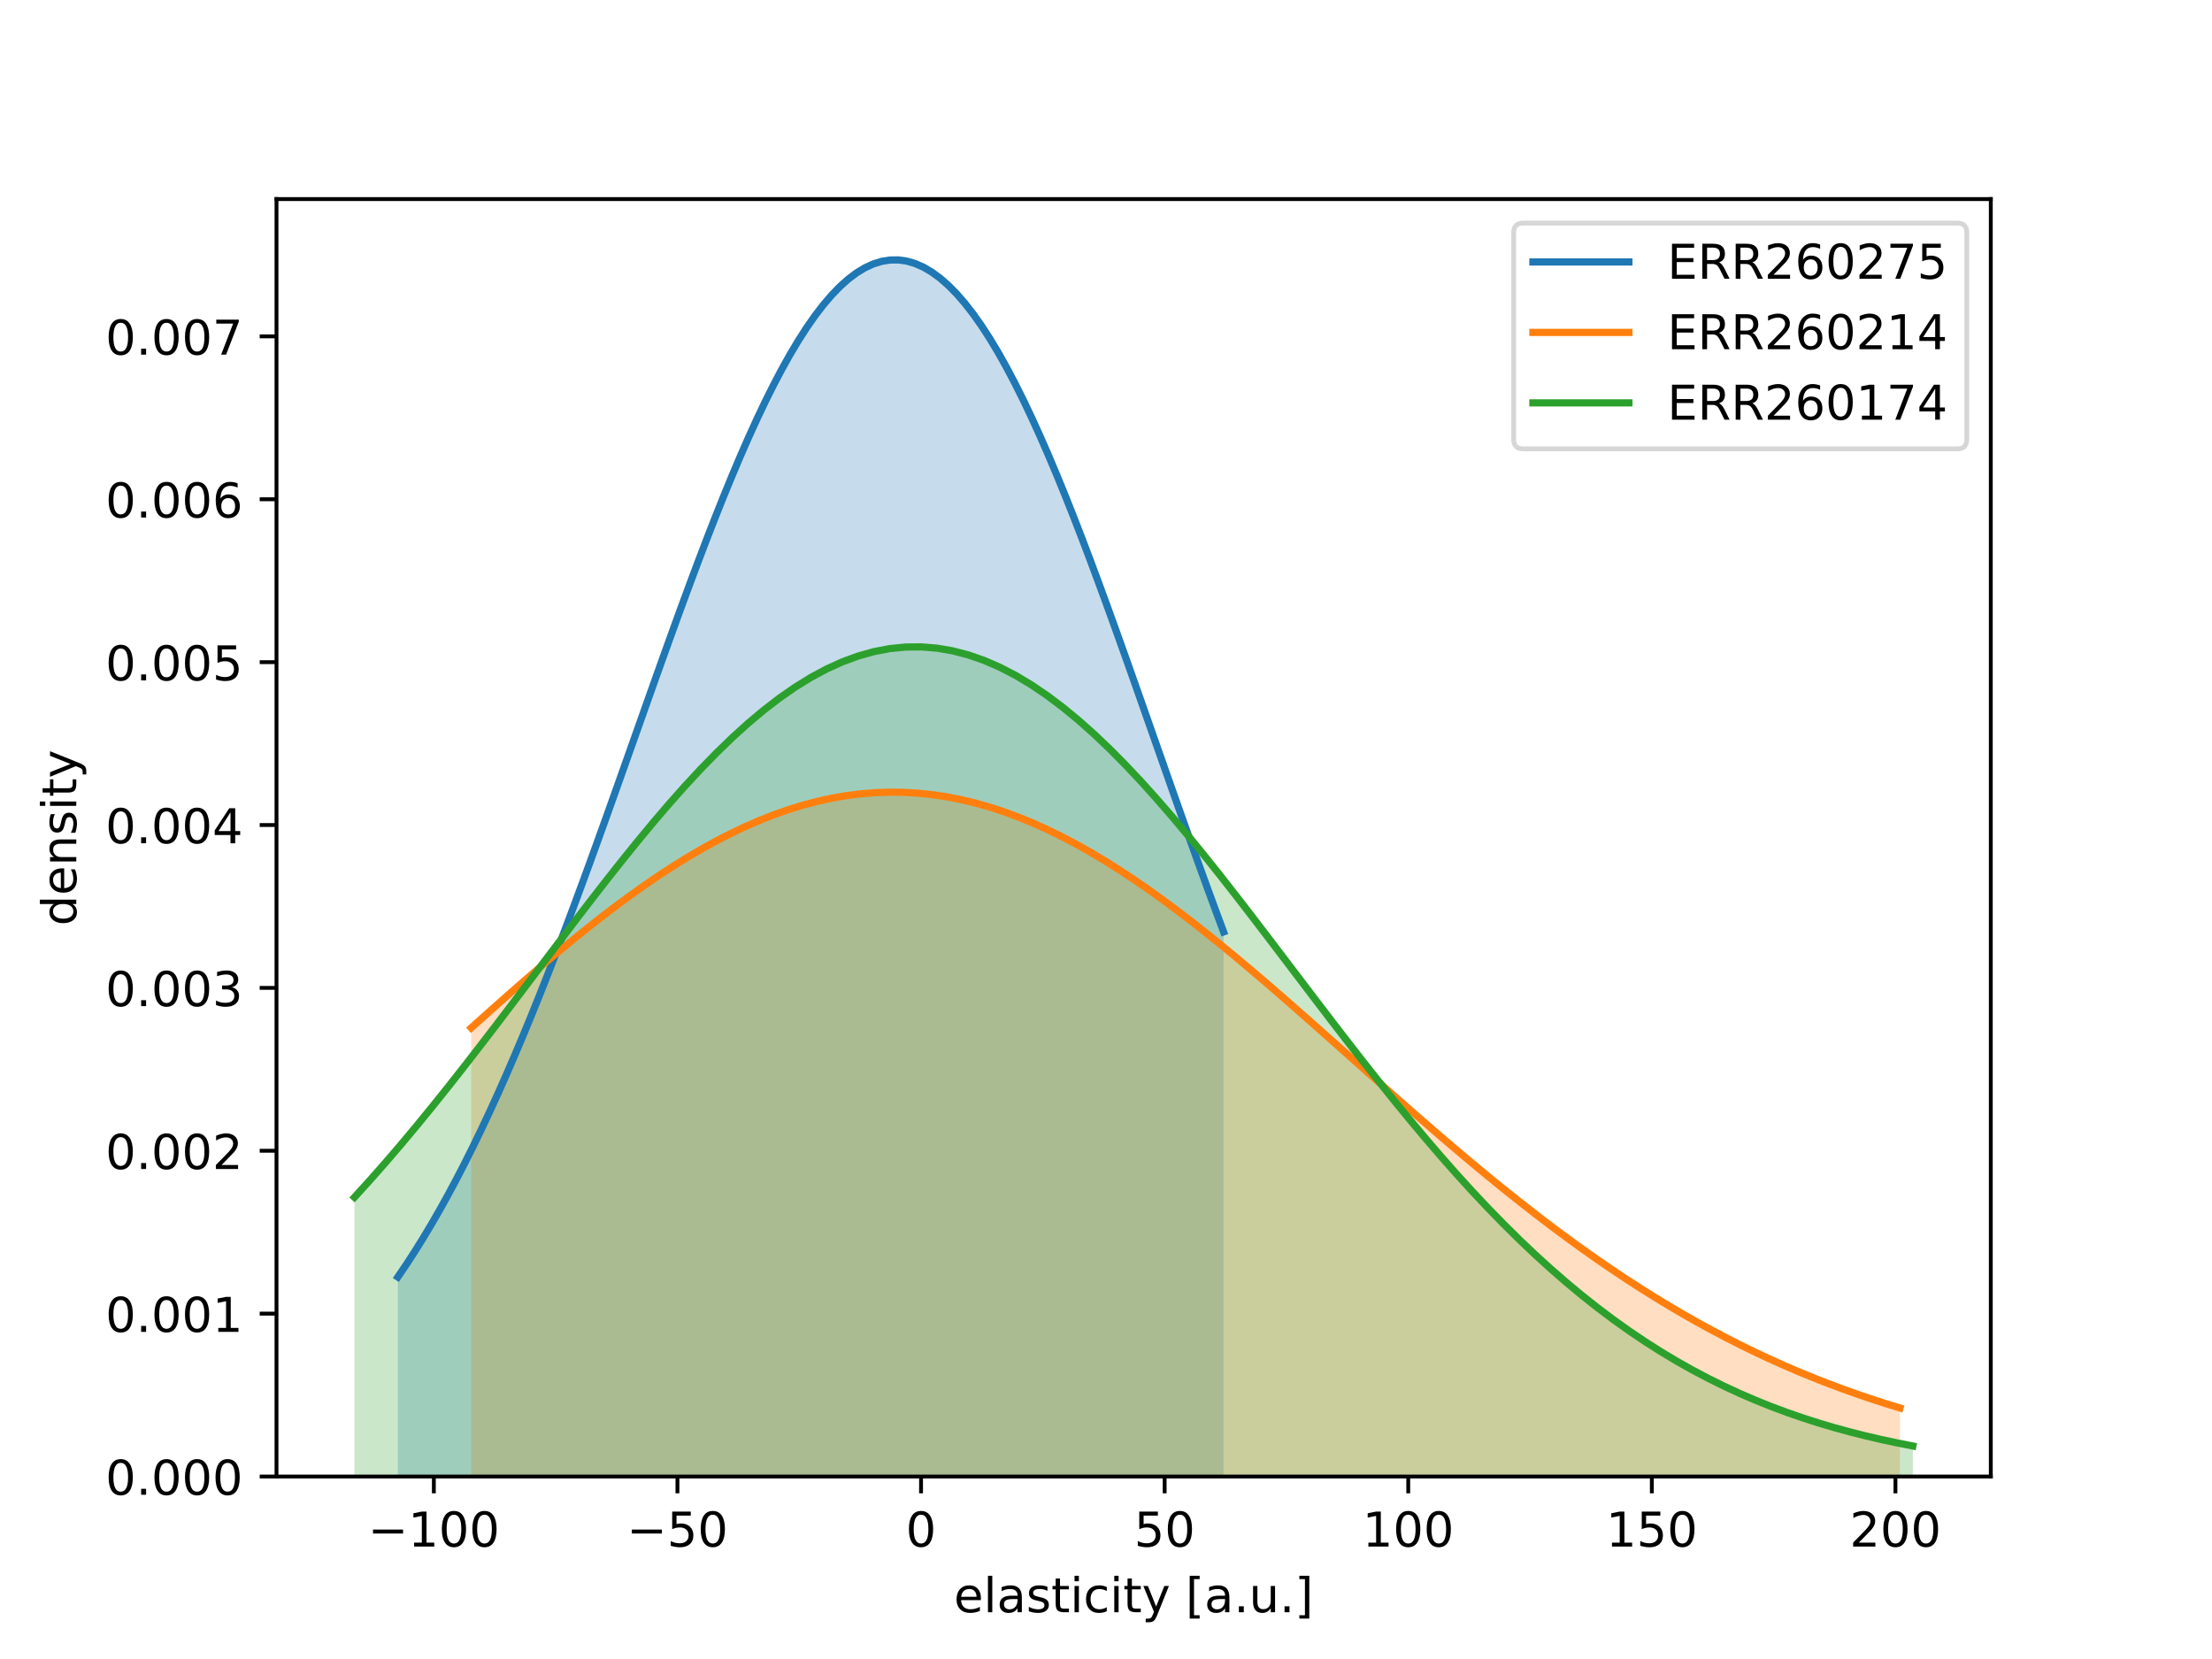 <?xml version="1.0" encoding="utf-8" standalone="no"?>
<!DOCTYPE svg PUBLIC "-//W3C//DTD SVG 1.1//EN"
  "http://www.w3.org/Graphics/SVG/1.1/DTD/svg11.dtd">
<!-- Created with matplotlib (http://matplotlib.org/) -->
<svg height="345.6pt" version="1.1" viewBox="0 0 460.8 345.6" width="460.8pt" xmlns="http://www.w3.org/2000/svg" xmlns:xlink="http://www.w3.org/1999/xlink">
 <defs>
  <style type="text/css">
*{stroke-linecap:butt;stroke-linejoin:round;}
  </style>
 </defs>
 <g id="figure_1">
  <g id="patch_1">
   <path d="M 0 345.6 
L 460.8 345.6 
L 460.8 0 
L 0 0 
z
" style="fill:#ffffff;"/>
  </g>
  <g id="axes_1">
   <g id="patch_2">
    <path d="M 57.6 307.584 
L 414.72 307.584 
L 414.72 41.472 
L 57.6 41.472 
z
" style="fill:#ffffff;"/>
   </g>
   <g id="PolyCollection_1">
    <path clip-path="url(#pffcaeb682b)" d="M 82.875 266.025 
L 82.875 307.584 
L 84.613 307.584 
L 86.351 307.584 
L 88.088 307.584 
L 89.826 307.584 
L 91.563 307.584 
L 93.301 307.584 
L 95.039 307.584 
L 96.776 307.584 
L 98.514 307.584 
L 100.251 307.584 
L 101.989 307.584 
L 103.727 307.584 
L 105.464 307.584 
L 107.202 307.584 
L 108.94 307.584 
L 110.677 307.584 
L 112.415 307.584 
L 114.152 307.584 
L 115.89 307.584 
L 117.628 307.584 
L 119.365 307.584 
L 121.103 307.584 
L 122.841 307.584 
L 124.578 307.584 
L 126.316 307.584 
L 128.053 307.584 
L 129.791 307.584 
L 131.529 307.584 
L 133.266 307.584 
L 135.004 307.584 
L 136.741 307.584 
L 138.479 307.584 
L 140.217 307.584 
L 141.954 307.584 
L 143.692 307.584 
L 145.43 307.584 
L 147.167 307.584 
L 148.905 307.584 
L 150.642 307.584 
L 152.38 307.584 
L 154.118 307.584 
L 155.855 307.584 
L 157.593 307.584 
L 159.33 307.584 
L 161.068 307.584 
L 162.806 307.584 
L 164.543 307.584 
L 166.281 307.584 
L 168.019 307.584 
L 169.756 307.584 
L 171.494 307.584 
L 173.231 307.584 
L 174.969 307.584 
L 176.707 307.584 
L 178.444 307.584 
L 180.182 307.584 
L 181.919 307.584 
L 183.657 307.584 
L 185.395 307.584 
L 187.132 307.584 
L 188.87 307.584 
L 190.608 307.584 
L 192.345 307.584 
L 194.083 307.584 
L 195.82 307.584 
L 197.558 307.584 
L 199.296 307.584 
L 201.033 307.584 
L 202.771 307.584 
L 204.509 307.584 
L 206.246 307.584 
L 207.984 307.584 
L 209.721 307.584 
L 211.459 307.584 
L 213.197 307.584 
L 214.934 307.584 
L 216.672 307.584 
L 218.409 307.584 
L 220.147 307.584 
L 221.885 307.584 
L 223.622 307.584 
L 225.36 307.584 
L 227.098 307.584 
L 228.835 307.584 
L 230.573 307.584 
L 232.31 307.584 
L 234.048 307.584 
L 235.786 307.584 
L 237.523 307.584 
L 239.261 307.584 
L 240.998 307.584 
L 242.736 307.584 
L 244.474 307.584 
L 246.211 307.584 
L 247.949 307.584 
L 249.687 307.584 
L 251.424 307.584 
L 253.162 307.584 
L 254.899 307.584 
L 254.899 194.126 
L 254.899 194.126 
L 253.162 189.457 
L 251.424 184.723 
L 249.687 179.933 
L 247.949 175.094 
L 246.211 170.214 
L 244.474 165.303 
L 242.736 160.369 
L 240.998 155.422 
L 239.261 150.473 
L 237.523 145.531 
L 235.786 140.608 
L 234.048 135.713 
L 232.31 130.858 
L 230.573 126.055 
L 228.835 121.315 
L 227.098 116.65 
L 225.36 112.07 
L 223.622 107.589 
L 221.885 103.216 
L 220.147 98.965 
L 218.409 94.845 
L 216.672 90.869 
L 214.934 87.048 
L 213.197 83.391 
L 211.459 79.909 
L 209.721 76.613 
L 207.984 73.511 
L 206.246 70.613 
L 204.509 67.927 
L 202.771 65.46 
L 201.033 63.221 
L 199.296 61.217 
L 197.558 59.452 
L 195.82 57.932 
L 194.083 56.662 
L 192.345 55.645 
L 190.608 54.886 
L 188.87 54.385 
L 187.132 54.144 
L 185.395 54.164 
L 183.657 54.445 
L 181.919 54.986 
L 180.182 55.785 
L 178.444 56.84 
L 176.707 58.146 
L 174.969 59.7 
L 173.231 61.498 
L 171.494 63.533 
L 169.756 65.8 
L 168.019 68.291 
L 166.281 70.999 
L 164.543 73.916 
L 162.806 77.033 
L 161.068 80.342 
L 159.33 83.831 
L 157.593 87.493 
L 155.855 91.315 
L 154.118 95.288 
L 152.38 99.401 
L 150.642 103.642 
L 148.905 108 
L 147.167 112.464 
L 145.43 117.023 
L 143.692 121.664 
L 141.954 126.376 
L 140.217 131.149 
L 138.479 135.97 
L 136.741 140.829 
L 135.004 145.714 
L 133.266 150.616 
L 131.529 155.523 
L 129.791 160.426 
L 128.053 165.314 
L 126.316 170.179 
L 124.578 175.012 
L 122.841 179.804 
L 121.103 184.547 
L 119.365 189.232 
L 117.628 193.854 
L 115.89 198.406 
L 114.152 202.88 
L 112.415 207.272 
L 110.677 211.576 
L 108.94 215.788 
L 107.202 219.902 
L 105.464 223.916 
L 103.727 227.826 
L 101.989 231.629 
L 100.251 235.323 
L 98.514 238.905 
L 96.776 242.375 
L 95.039 245.731 
L 93.301 248.973 
L 91.563 252.1 
L 89.826 255.112 
L 88.088 258.01 
L 86.351 260.794 
L 84.613 263.465 
L 82.875 266.025 
z
" style="fill:#1f77b4;fill-opacity:0.25;"/>
   </g>
   <g id="PolyCollection_2">
    <path clip-path="url(#pffcaeb682b)" d="M 98.159 214.125 
L 98.159 307.584 
L 101.165 307.584 
L 104.172 307.584 
L 107.178 307.584 
L 110.184 307.584 
L 113.191 307.584 
L 116.197 307.584 
L 119.204 307.584 
L 122.21 307.584 
L 125.216 307.584 
L 128.223 307.584 
L 131.229 307.584 
L 134.236 307.584 
L 137.242 307.584 
L 140.249 307.584 
L 143.255 307.584 
L 146.261 307.584 
L 149.268 307.584 
L 152.274 307.584 
L 155.281 307.584 
L 158.287 307.584 
L 161.294 307.584 
L 164.3 307.584 
L 167.306 307.584 
L 170.313 307.584 
L 173.319 307.584 
L 176.326 307.584 
L 179.332 307.584 
L 182.338 307.584 
L 185.345 307.584 
L 188.351 307.584 
L 191.358 307.584 
L 194.364 307.584 
L 197.371 307.584 
L 200.377 307.584 
L 203.383 307.584 
L 206.39 307.584 
L 209.396 307.584 
L 212.403 307.584 
L 215.409 307.584 
L 218.416 307.584 
L 221.422 307.584 
L 224.428 307.584 
L 227.435 307.584 
L 230.441 307.584 
L 233.448 307.584 
L 236.454 307.584 
L 239.46 307.584 
L 242.467 307.584 
L 245.473 307.584 
L 248.48 307.584 
L 251.486 307.584 
L 254.493 307.584 
L 257.499 307.584 
L 260.505 307.584 
L 263.512 307.584 
L 266.518 307.584 
L 269.525 307.584 
L 272.531 307.584 
L 275.537 307.584 
L 278.544 307.584 
L 281.55 307.584 
L 284.557 307.584 
L 287.563 307.584 
L 290.57 307.584 
L 293.576 307.584 
L 296.582 307.584 
L 299.589 307.584 
L 302.595 307.584 
L 305.602 307.584 
L 308.608 307.584 
L 311.615 307.584 
L 314.621 307.584 
L 317.627 307.584 
L 320.634 307.584 
L 323.64 307.584 
L 326.647 307.584 
L 329.653 307.584 
L 332.659 307.584 
L 335.666 307.584 
L 338.672 307.584 
L 341.679 307.584 
L 344.685 307.584 
L 347.692 307.584 
L 350.698 307.584 
L 353.704 307.584 
L 356.711 307.584 
L 359.717 307.584 
L 362.724 307.584 
L 365.73 307.584 
L 368.737 307.584 
L 371.743 307.584 
L 374.749 307.584 
L 377.756 307.584 
L 380.762 307.584 
L 383.769 307.584 
L 386.775 307.584 
L 389.781 307.584 
L 392.788 307.584 
L 395.794 307.584 
L 395.794 293.309 
L 395.794 293.309 
L 392.788 292.384 
L 389.781 291.41 
L 386.775 290.387 
L 383.769 289.314 
L 380.762 288.187 
L 377.756 287.007 
L 374.749 285.773 
L 371.743 284.482 
L 368.737 283.135 
L 365.73 281.729 
L 362.724 280.265 
L 359.717 278.741 
L 356.711 277.158 
L 353.704 275.514 
L 350.698 273.809 
L 347.692 272.044 
L 344.685 270.218 
L 341.679 268.332 
L 338.672 266.387 
L 335.666 264.382 
L 332.659 262.319 
L 329.653 260.199 
L 326.647 258.024 
L 323.64 255.794 
L 320.634 253.512 
L 317.627 251.181 
L 314.621 248.801 
L 311.615 246.377 
L 308.608 243.91 
L 305.602 241.404 
L 302.595 238.863 
L 299.589 236.289 
L 296.582 233.687 
L 293.576 231.061 
L 290.57 228.415 
L 287.563 225.754 
L 284.557 223.082 
L 281.55 220.405 
L 278.544 217.727 
L 275.537 215.055 
L 272.531 212.392 
L 269.525 209.746 
L 266.518 207.121 
L 263.512 204.525 
L 260.505 201.961 
L 257.499 199.438 
L 254.493 196.959 
L 251.486 194.533 
L 248.48 192.164 
L 245.473 189.859 
L 242.467 187.624 
L 239.46 185.464 
L 236.454 183.385 
L 233.448 181.393 
L 230.441 179.493 
L 227.435 177.691 
L 224.428 175.992 
L 221.422 174.4 
L 218.416 172.92 
L 215.409 171.556 
L 212.403 170.313 
L 209.396 169.193 
L 206.39 168.201 
L 203.383 167.339 
L 200.377 166.61 
L 197.371 166.016 
L 194.364 165.559 
L 191.358 165.241 
L 188.351 165.062 
L 185.345 165.023 
L 182.338 165.125 
L 179.332 165.366 
L 176.326 165.747 
L 173.319 166.267 
L 170.313 166.923 
L 167.306 167.715 
L 164.3 168.639 
L 161.294 169.694 
L 158.287 170.876 
L 155.281 172.182 
L 152.274 173.608 
L 149.268 175.15 
L 146.261 176.804 
L 143.255 178.565 
L 140.249 180.429 
L 137.242 182.389 
L 134.236 184.442 
L 131.229 186.581 
L 128.223 188.801 
L 125.216 191.096 
L 122.21 193.46 
L 119.204 195.887 
L 116.197 198.37 
L 113.191 200.905 
L 110.184 203.484 
L 107.178 206.101 
L 104.172 208.751 
L 101.165 211.428 
L 98.159 214.125 
z
" style="fill:#ff7f0e;fill-opacity:0.25;"/>
   </g>
   <g id="PolyCollection_3">
    <path clip-path="url(#pffcaeb682b)" d="M 73.833 249.417 
L 73.833 307.584 
L 77.112 307.584 
L 80.391 307.584 
L 83.671 307.584 
L 86.95 307.584 
L 90.229 307.584 
L 93.509 307.584 
L 96.788 307.584 
L 100.067 307.584 
L 103.347 307.584 
L 106.626 307.584 
L 109.905 307.584 
L 113.185 307.584 
L 116.464 307.584 
L 119.743 307.584 
L 123.023 307.584 
L 126.302 307.584 
L 129.581 307.584 
L 132.861 307.584 
L 136.14 307.584 
L 139.42 307.584 
L 142.699 307.584 
L 145.978 307.584 
L 149.258 307.584 
L 152.537 307.584 
L 155.816 307.584 
L 159.096 307.584 
L 162.375 307.584 
L 165.654 307.584 
L 168.934 307.584 
L 172.213 307.584 
L 175.492 307.584 
L 178.772 307.584 
L 182.051 307.584 
L 185.33 307.584 
L 188.61 307.584 
L 191.889 307.584 
L 195.168 307.584 
L 198.448 307.584 
L 201.727 307.584 
L 205.006 307.584 
L 208.286 307.584 
L 211.565 307.584 
L 214.844 307.584 
L 218.124 307.584 
L 221.403 307.584 
L 224.682 307.584 
L 227.962 307.584 
L 231.241 307.584 
L 234.52 307.584 
L 237.8 307.584 
L 241.079 307.584 
L 244.358 307.584 
L 247.638 307.584 
L 250.917 307.584 
L 254.196 307.584 
L 257.476 307.584 
L 260.755 307.584 
L 264.034 307.584 
L 267.314 307.584 
L 270.593 307.584 
L 273.872 307.584 
L 277.152 307.584 
L 280.431 307.584 
L 283.71 307.584 
L 286.99 307.584 
L 290.269 307.584 
L 293.548 307.584 
L 296.828 307.584 
L 300.107 307.584 
L 303.386 307.584 
L 306.666 307.584 
L 309.945 307.584 
L 313.224 307.584 
L 316.504 307.584 
L 319.783 307.584 
L 323.062 307.584 
L 326.342 307.584 
L 329.621 307.584 
L 332.9 307.584 
L 336.18 307.584 
L 339.459 307.584 
L 342.739 307.584 
L 346.018 307.584 
L 349.297 307.584 
L 352.577 307.584 
L 355.856 307.584 
L 359.135 307.584 
L 362.415 307.584 
L 365.694 307.584 
L 368.973 307.584 
L 372.253 307.584 
L 375.532 307.584 
L 378.811 307.584 
L 382.091 307.584 
L 385.37 307.584 
L 388.649 307.584 
L 391.929 307.584 
L 395.208 307.584 
L 398.487 307.584 
L 398.487 301.227 
L 398.487 301.227 
L 395.208 300.584 
L 391.929 299.884 
L 388.649 299.122 
L 385.37 298.293 
L 382.091 297.394 
L 378.811 296.421 
L 375.532 295.368 
L 372.253 294.232 
L 368.973 293.007 
L 365.694 291.689 
L 362.415 290.275 
L 359.135 288.758 
L 355.856 287.136 
L 352.577 285.403 
L 349.297 283.557 
L 346.018 281.593 
L 342.739 279.508 
L 339.459 277.299 
L 336.18 274.965 
L 332.9 272.502 
L 329.621 269.909 
L 326.342 267.185 
L 323.062 264.331 
L 319.783 261.346 
L 316.504 258.232 
L 313.224 254.99 
L 309.945 251.623 
L 306.666 248.136 
L 303.386 244.532 
L 300.107 240.816 
L 296.828 236.996 
L 293.548 233.079 
L 290.269 229.072 
L 286.99 224.986 
L 283.71 220.83 
L 280.431 216.615 
L 277.152 212.354 
L 273.872 208.059 
L 270.593 203.744 
L 267.314 199.423 
L 264.034 195.111 
L 260.755 190.823 
L 257.476 186.577 
L 254.196 182.388 
L 250.917 178.273 
L 247.638 174.25 
L 244.358 170.334 
L 241.079 166.544 
L 237.8 162.896 
L 234.52 159.406 
L 231.241 156.092 
L 227.962 152.967 
L 224.682 150.048 
L 221.403 147.349 
L 218.124 144.883 
L 214.844 142.661 
L 211.565 140.697 
L 208.286 138.998 
L 205.006 137.574 
L 201.727 136.433 
L 198.448 135.581 
L 195.168 135.021 
L 191.889 134.757 
L 188.61 134.79 
L 185.33 135.12 
L 182.051 135.745 
L 178.772 136.663 
L 175.492 137.868 
L 172.213 139.355 
L 168.934 141.115 
L 165.654 143.14 
L 162.375 145.42 
L 159.096 147.943 
L 155.816 150.697 
L 152.537 153.668 
L 149.258 156.843 
L 145.978 160.205 
L 142.699 163.74 
L 139.42 167.432 
L 136.14 171.263 
L 132.861 175.216 
L 129.581 179.275 
L 126.302 183.423 
L 123.023 187.643 
L 119.743 191.917 
L 116.464 196.23 
L 113.185 200.566 
L 109.905 204.909 
L 106.626 209.243 
L 103.347 213.556 
L 100.067 217.833 
L 96.788 222.061 
L 93.509 226.229 
L 90.229 230.325 
L 86.95 234.341 
L 83.671 238.265 
L 80.391 242.091 
L 77.112 245.81 
L 73.833 249.417 
z
" style="fill:#2ca02c;fill-opacity:0.25;"/>
   </g>
   <g id="matplotlib.axis_1">
    <g id="xtick_1">
     <g id="line2d_1">
      <defs>
       <path d="M 0 0 
L 0 3.5 
" id="m050ea65926" style="stroke:#000000;stroke-width:0.8;"/>
      </defs>
      <g>
       <use style="stroke:#000000;stroke-width:0.8;" x="90.378" xlink:href="#m050ea65926" y="307.584"/>
      </g>
     </g>
     <g id="text_1">
      <!-- −100 -->
      <defs>
       <path d="M 10.594 35.5 
L 73.188 35.5 
L 73.188 27.203 
L 10.594 27.203 
z
" id="DejaVuSans-2212"/>
       <path d="M 12.406 8.297 
L 28.516 8.297 
L 28.516 63.922 
L 10.984 60.406 
L 10.984 69.391 
L 28.422 72.906 
L 38.281 72.906 
L 38.281 8.297 
L 54.391 8.297 
L 54.391 0 
L 12.406 0 
z
" id="DejaVuSans-31"/>
       <path d="M 31.781 66.406 
Q 24.172 66.406 20.328 58.906 
Q 16.5 51.422 16.5 36.375 
Q 16.5 21.391 20.328 13.891 
Q 24.172 6.391 31.781 6.391 
Q 39.453 6.391 43.281 13.891 
Q 47.125 21.391 47.125 36.375 
Q 47.125 51.422 43.281 58.906 
Q 39.453 66.406 31.781 66.406 
z
M 31.781 74.219 
Q 44.047 74.219 50.516 64.516 
Q 56.984 54.828 56.984 36.375 
Q 56.984 17.969 50.516 8.266 
Q 44.047 -1.422 31.781 -1.422 
Q 19.531 -1.422 13.062 8.266 
Q 6.594 17.969 6.594 36.375 
Q 6.594 54.828 13.062 64.516 
Q 19.531 74.219 31.781 74.219 
z
" id="DejaVuSans-30"/>
      </defs>
      <g transform="translate(76.645 322.182)scale(0.1 -0.1)">
       <use xlink:href="#DejaVuSans-2212"/>
       <use x="83.789" xlink:href="#DejaVuSans-31"/>
       <use x="147.412" xlink:href="#DejaVuSans-30"/>
       <use x="211.035" xlink:href="#DejaVuSans-30"/>
      </g>
     </g>
    </g>
    <g id="xtick_2">
     <g id="line2d_2">
      <g>
       <use style="stroke:#000000;stroke-width:0.8;" x="141.124" xlink:href="#m050ea65926" y="307.584"/>
      </g>
     </g>
     <g id="text_2">
      <!-- −50 -->
      <defs>
       <path d="M 10.797 72.906 
L 49.516 72.906 
L 49.516 64.594 
L 19.828 64.594 
L 19.828 46.734 
Q 21.969 47.469 24.109 47.828 
Q 26.266 48.188 28.422 48.188 
Q 40.625 48.188 47.75 41.5 
Q 54.891 34.812 54.891 23.391 
Q 54.891 11.625 47.562 5.094 
Q 40.234 -1.422 26.906 -1.422 
Q 22.312 -1.422 17.547 -0.641 
Q 12.797 0.141 7.719 1.703 
L 7.719 11.625 
Q 12.109 9.234 16.797 8.062 
Q 21.484 6.891 26.703 6.891 
Q 35.156 6.891 40.078 11.328 
Q 45.016 15.766 45.016 23.391 
Q 45.016 31 40.078 35.438 
Q 35.156 39.891 26.703 39.891 
Q 22.75 39.891 18.812 39.016 
Q 14.891 38.141 10.797 36.281 
z
" id="DejaVuSans-35"/>
      </defs>
      <g transform="translate(130.572 322.182)scale(0.1 -0.1)">
       <use xlink:href="#DejaVuSans-2212"/>
       <use x="83.789" xlink:href="#DejaVuSans-35"/>
       <use x="147.412" xlink:href="#DejaVuSans-30"/>
      </g>
     </g>
    </g>
    <g id="xtick_3">
     <g id="line2d_3">
      <g>
       <use style="stroke:#000000;stroke-width:0.8;" x="191.871" xlink:href="#m050ea65926" y="307.584"/>
      </g>
     </g>
     <g id="text_3">
      <!-- 0 -->
      <g transform="translate(188.689 322.182)scale(0.1 -0.1)">
       <use xlink:href="#DejaVuSans-30"/>
      </g>
     </g>
    </g>
    <g id="xtick_4">
     <g id="line2d_4">
      <g>
       <use style="stroke:#000000;stroke-width:0.8;" x="242.617" xlink:href="#m050ea65926" y="307.584"/>
      </g>
     </g>
     <g id="text_4">
      <!-- 50 -->
      <g transform="translate(236.254 322.182)scale(0.1 -0.1)">
       <use xlink:href="#DejaVuSans-35"/>
       <use x="63.623" xlink:href="#DejaVuSans-30"/>
      </g>
     </g>
    </g>
    <g id="xtick_5">
     <g id="line2d_5">
      <g>
       <use style="stroke:#000000;stroke-width:0.8;" x="293.363" xlink:href="#m050ea65926" y="307.584"/>
      </g>
     </g>
     <g id="text_5">
      <!-- 100 -->
      <g transform="translate(283.819 322.182)scale(0.1 -0.1)">
       <use xlink:href="#DejaVuSans-31"/>
       <use x="63.623" xlink:href="#DejaVuSans-30"/>
       <use x="127.246" xlink:href="#DejaVuSans-30"/>
      </g>
     </g>
    </g>
    <g id="xtick_6">
     <g id="line2d_6">
      <g>
       <use style="stroke:#000000;stroke-width:0.8;" x="344.109" xlink:href="#m050ea65926" y="307.584"/>
      </g>
     </g>
     <g id="text_6">
      <!-- 150 -->
      <g transform="translate(334.565 322.182)scale(0.1 -0.1)">
       <use xlink:href="#DejaVuSans-31"/>
       <use x="63.623" xlink:href="#DejaVuSans-35"/>
       <use x="127.246" xlink:href="#DejaVuSans-30"/>
      </g>
     </g>
    </g>
    <g id="xtick_7">
     <g id="line2d_7">
      <g>
       <use style="stroke:#000000;stroke-width:0.8;" x="394.855" xlink:href="#m050ea65926" y="307.584"/>
      </g>
     </g>
     <g id="text_7">
      <!-- 200 -->
      <defs>
       <path d="M 19.188 8.297 
L 53.609 8.297 
L 53.609 0 
L 7.328 0 
L 7.328 8.297 
Q 12.938 14.109 22.625 23.891 
Q 32.328 33.688 34.812 36.531 
Q 39.547 41.844 41.422 45.531 
Q 43.312 49.219 43.312 52.781 
Q 43.312 58.594 39.234 62.25 
Q 35.156 65.922 28.609 65.922 
Q 23.969 65.922 18.812 64.312 
Q 13.672 62.703 7.812 59.422 
L 7.812 69.391 
Q 13.766 71.781 18.938 73 
Q 24.125 74.219 28.422 74.219 
Q 39.75 74.219 46.484 68.547 
Q 53.219 62.891 53.219 53.422 
Q 53.219 48.922 51.531 44.891 
Q 49.859 40.875 45.406 35.406 
Q 44.188 33.984 37.641 27.219 
Q 31.109 20.453 19.188 8.297 
z
" id="DejaVuSans-32"/>
      </defs>
      <g transform="translate(385.312 322.182)scale(0.1 -0.1)">
       <use xlink:href="#DejaVuSans-32"/>
       <use x="63.623" xlink:href="#DejaVuSans-30"/>
       <use x="127.246" xlink:href="#DejaVuSans-30"/>
      </g>
     </g>
    </g>
    <g id="text_8">
     <!-- elasticity [a.u.] -->
     <defs>
      <path d="M 56.203 29.594 
L 56.203 25.203 
L 14.891 25.203 
Q 15.484 15.922 20.484 11.062 
Q 25.484 6.203 34.422 6.203 
Q 39.594 6.203 44.453 7.469 
Q 49.312 8.734 54.109 11.281 
L 54.109 2.781 
Q 49.266 0.734 44.188 -0.344 
Q 39.109 -1.422 33.891 -1.422 
Q 20.797 -1.422 13.156 6.188 
Q 5.516 13.812 5.516 26.812 
Q 5.516 40.234 12.766 48.109 
Q 20.016 56 32.328 56 
Q 43.359 56 49.781 48.891 
Q 56.203 41.797 56.203 29.594 
z
M 47.219 32.234 
Q 47.125 39.594 43.094 43.984 
Q 39.062 48.391 32.422 48.391 
Q 24.906 48.391 20.391 44.141 
Q 15.875 39.891 15.188 32.172 
z
" id="DejaVuSans-65"/>
      <path d="M 9.422 75.984 
L 18.406 75.984 
L 18.406 0 
L 9.422 0 
z
" id="DejaVuSans-6c"/>
      <path d="M 34.281 27.484 
Q 23.391 27.484 19.188 25 
Q 14.984 22.516 14.984 16.5 
Q 14.984 11.719 18.141 8.906 
Q 21.297 6.109 26.703 6.109 
Q 34.188 6.109 38.703 11.406 
Q 43.219 16.703 43.219 25.484 
L 43.219 27.484 
z
M 52.203 31.203 
L 52.203 0 
L 43.219 0 
L 43.219 8.297 
Q 40.141 3.328 35.547 0.953 
Q 30.953 -1.422 24.312 -1.422 
Q 15.922 -1.422 10.953 3.297 
Q 6 8.016 6 15.922 
Q 6 25.141 12.172 29.828 
Q 18.359 34.516 30.609 34.516 
L 43.219 34.516 
L 43.219 35.406 
Q 43.219 41.609 39.141 45 
Q 35.062 48.391 27.688 48.391 
Q 23 48.391 18.547 47.266 
Q 14.109 46.141 10.016 43.891 
L 10.016 52.203 
Q 14.938 54.109 19.578 55.047 
Q 24.219 56 28.609 56 
Q 40.484 56 46.344 49.844 
Q 52.203 43.703 52.203 31.203 
z
" id="DejaVuSans-61"/>
      <path d="M 44.281 53.078 
L 44.281 44.578 
Q 40.484 46.531 36.375 47.5 
Q 32.281 48.484 27.875 48.484 
Q 21.188 48.484 17.844 46.438 
Q 14.5 44.391 14.5 40.281 
Q 14.5 37.156 16.891 35.375 
Q 19.281 33.594 26.516 31.984 
L 29.594 31.297 
Q 39.156 29.25 43.188 25.516 
Q 47.219 21.781 47.219 15.094 
Q 47.219 7.469 41.188 3.016 
Q 35.156 -1.422 24.609 -1.422 
Q 20.219 -1.422 15.453 -0.562 
Q 10.688 0.297 5.422 2 
L 5.422 11.281 
Q 10.406 8.688 15.234 7.391 
Q 20.062 6.109 24.812 6.109 
Q 31.156 6.109 34.562 8.281 
Q 37.984 10.453 37.984 14.406 
Q 37.984 18.062 35.516 20.016 
Q 33.062 21.969 24.703 23.781 
L 21.578 24.516 
Q 13.234 26.266 9.516 29.906 
Q 5.812 33.547 5.812 39.891 
Q 5.812 47.609 11.281 51.797 
Q 16.75 56 26.812 56 
Q 31.781 56 36.172 55.266 
Q 40.578 54.547 44.281 53.078 
z
" id="DejaVuSans-73"/>
      <path d="M 18.312 70.219 
L 18.312 54.688 
L 36.812 54.688 
L 36.812 47.703 
L 18.312 47.703 
L 18.312 18.016 
Q 18.312 11.328 20.141 9.422 
Q 21.969 7.516 27.594 7.516 
L 36.812 7.516 
L 36.812 0 
L 27.594 0 
Q 17.188 0 13.234 3.875 
Q 9.281 7.766 9.281 18.016 
L 9.281 47.703 
L 2.688 47.703 
L 2.688 54.688 
L 9.281 54.688 
L 9.281 70.219 
z
" id="DejaVuSans-74"/>
      <path d="M 9.422 54.688 
L 18.406 54.688 
L 18.406 0 
L 9.422 0 
z
M 9.422 75.984 
L 18.406 75.984 
L 18.406 64.594 
L 9.422 64.594 
z
" id="DejaVuSans-69"/>
      <path d="M 48.781 52.594 
L 48.781 44.188 
Q 44.969 46.297 41.141 47.344 
Q 37.312 48.391 33.406 48.391 
Q 24.656 48.391 19.812 42.844 
Q 14.984 37.312 14.984 27.297 
Q 14.984 17.281 19.812 11.734 
Q 24.656 6.203 33.406 6.203 
Q 37.312 6.203 41.141 7.25 
Q 44.969 8.297 48.781 10.406 
L 48.781 2.094 
Q 45.016 0.344 40.984 -0.531 
Q 36.969 -1.422 32.422 -1.422 
Q 20.062 -1.422 12.781 6.344 
Q 5.516 14.109 5.516 27.297 
Q 5.516 40.672 12.859 48.328 
Q 20.219 56 33.016 56 
Q 37.156 56 41.109 55.141 
Q 45.062 54.297 48.781 52.594 
z
" id="DejaVuSans-63"/>
      <path d="M 32.172 -5.078 
Q 28.375 -14.844 24.75 -17.812 
Q 21.141 -20.797 15.094 -20.797 
L 7.906 -20.797 
L 7.906 -13.281 
L 13.188 -13.281 
Q 16.891 -13.281 18.938 -11.516 
Q 21 -9.766 23.484 -3.219 
L 25.094 0.875 
L 2.984 54.688 
L 12.5 54.688 
L 29.594 11.922 
L 46.688 54.688 
L 56.203 54.688 
z
" id="DejaVuSans-79"/>
      <path id="DejaVuSans-20"/>
      <path d="M 8.594 75.984 
L 29.297 75.984 
L 29.297 69 
L 17.578 69 
L 17.578 -6.203 
L 29.297 -6.203 
L 29.297 -13.188 
L 8.594 -13.188 
z
" id="DejaVuSans-5b"/>
      <path d="M 10.688 12.406 
L 21 12.406 
L 21 0 
L 10.688 0 
z
" id="DejaVuSans-2e"/>
      <path d="M 8.5 21.578 
L 8.5 54.688 
L 17.484 54.688 
L 17.484 21.922 
Q 17.484 14.156 20.5 10.266 
Q 23.531 6.391 29.594 6.391 
Q 36.859 6.391 41.078 11.031 
Q 45.312 15.672 45.312 23.688 
L 45.312 54.688 
L 54.297 54.688 
L 54.297 0 
L 45.312 0 
L 45.312 8.406 
Q 42.047 3.422 37.719 1 
Q 33.406 -1.422 27.688 -1.422 
Q 18.266 -1.422 13.375 4.438 
Q 8.5 10.297 8.5 21.578 
z
M 31.109 56 
z
" id="DejaVuSans-75"/>
      <path d="M 30.422 75.984 
L 30.422 -13.188 
L 9.719 -13.188 
L 9.719 -6.203 
L 21.391 -6.203 
L 21.391 69 
L 9.719 69 
L 9.719 75.984 
z
" id="DejaVuSans-5d"/>
     </defs>
     <g transform="translate(198.717 335.861)scale(0.1 -0.1)">
      <use xlink:href="#DejaVuSans-65"/>
      <use x="61.523" xlink:href="#DejaVuSans-6c"/>
      <use x="89.307" xlink:href="#DejaVuSans-61"/>
      <use x="150.586" xlink:href="#DejaVuSans-73"/>
      <use x="202.686" xlink:href="#DejaVuSans-74"/>
      <use x="241.895" xlink:href="#DejaVuSans-69"/>
      <use x="269.678" xlink:href="#DejaVuSans-63"/>
      <use x="324.658" xlink:href="#DejaVuSans-69"/>
      <use x="352.441" xlink:href="#DejaVuSans-74"/>
      <use x="391.65" xlink:href="#DejaVuSans-79"/>
      <use x="450.83" xlink:href="#DejaVuSans-20"/>
      <use x="482.617" xlink:href="#DejaVuSans-5b"/>
      <use x="521.631" xlink:href="#DejaVuSans-61"/>
      <use x="582.91" xlink:href="#DejaVuSans-2e"/>
      <use x="614.697" xlink:href="#DejaVuSans-75"/>
      <use x="678.076" xlink:href="#DejaVuSans-2e"/>
      <use x="709.863" xlink:href="#DejaVuSans-5d"/>
     </g>
    </g>
   </g>
   <g id="matplotlib.axis_2">
    <g id="ytick_1">
     <g id="line2d_8">
      <defs>
       <path d="M 0 0 
L -3.5 0 
" id="m731301e48c" style="stroke:#000000;stroke-width:0.8;"/>
      </defs>
      <g>
       <use style="stroke:#000000;stroke-width:0.8;" x="57.6" xlink:href="#m731301e48c" y="307.584"/>
      </g>
     </g>
     <g id="text_9">
      <!-- 0.000 -->
      <g transform="translate(21.972 311.383)scale(0.1 -0.1)">
       <use xlink:href="#DejaVuSans-30"/>
       <use x="63.623" xlink:href="#DejaVuSans-2e"/>
       <use x="95.41" xlink:href="#DejaVuSans-30"/>
       <use x="159.033" xlink:href="#DejaVuSans-30"/>
       <use x="222.656" xlink:href="#DejaVuSans-30"/>
      </g>
     </g>
    </g>
    <g id="ytick_2">
     <g id="line2d_9">
      <g>
       <use style="stroke:#000000;stroke-width:0.8;" x="57.6" xlink:href="#m731301e48c" y="273.654"/>
      </g>
     </g>
     <g id="text_10">
      <!-- 0.001 -->
      <g transform="translate(21.972 277.454)scale(0.1 -0.1)">
       <use xlink:href="#DejaVuSans-30"/>
       <use x="63.623" xlink:href="#DejaVuSans-2e"/>
       <use x="95.41" xlink:href="#DejaVuSans-30"/>
       <use x="159.033" xlink:href="#DejaVuSans-30"/>
       <use x="222.656" xlink:href="#DejaVuSans-31"/>
      </g>
     </g>
    </g>
    <g id="ytick_3">
     <g id="line2d_10">
      <g>
       <use style="stroke:#000000;stroke-width:0.8;" x="57.6" xlink:href="#m731301e48c" y="239.725"/>
      </g>
     </g>
     <g id="text_11">
      <!-- 0.002 -->
      <g transform="translate(21.972 243.524)scale(0.1 -0.1)">
       <use xlink:href="#DejaVuSans-30"/>
       <use x="63.623" xlink:href="#DejaVuSans-2e"/>
       <use x="95.41" xlink:href="#DejaVuSans-30"/>
       <use x="159.033" xlink:href="#DejaVuSans-30"/>
       <use x="222.656" xlink:href="#DejaVuSans-32"/>
      </g>
     </g>
    </g>
    <g id="ytick_4">
     <g id="line2d_11">
      <g>
       <use style="stroke:#000000;stroke-width:0.8;" x="57.6" xlink:href="#m731301e48c" y="205.795"/>
      </g>
     </g>
     <g id="text_12">
      <!-- 0.003 -->
      <defs>
       <path d="M 40.578 39.312 
Q 47.656 37.797 51.625 33 
Q 55.609 28.219 55.609 21.188 
Q 55.609 10.406 48.188 4.484 
Q 40.766 -1.422 27.094 -1.422 
Q 22.516 -1.422 17.656 -0.516 
Q 12.797 0.391 7.625 2.203 
L 7.625 11.719 
Q 11.719 9.328 16.594 8.109 
Q 21.484 6.891 26.812 6.891 
Q 36.078 6.891 40.938 10.547 
Q 45.797 14.203 45.797 21.188 
Q 45.797 27.641 41.281 31.266 
Q 36.766 34.906 28.719 34.906 
L 20.219 34.906 
L 20.219 43.016 
L 29.109 43.016 
Q 36.375 43.016 40.234 45.922 
Q 44.094 48.828 44.094 54.297 
Q 44.094 59.906 40.109 62.906 
Q 36.141 65.922 28.719 65.922 
Q 24.656 65.922 20.016 65.031 
Q 15.375 64.156 9.812 62.312 
L 9.812 71.094 
Q 15.438 72.656 20.344 73.438 
Q 25.25 74.219 29.594 74.219 
Q 40.828 74.219 47.359 69.109 
Q 53.906 64.016 53.906 55.328 
Q 53.906 49.266 50.438 45.094 
Q 46.969 40.922 40.578 39.312 
z
" id="DejaVuSans-33"/>
      </defs>
      <g transform="translate(21.972 209.594)scale(0.1 -0.1)">
       <use xlink:href="#DejaVuSans-30"/>
       <use x="63.623" xlink:href="#DejaVuSans-2e"/>
       <use x="95.41" xlink:href="#DejaVuSans-30"/>
       <use x="159.033" xlink:href="#DejaVuSans-30"/>
       <use x="222.656" xlink:href="#DejaVuSans-33"/>
      </g>
     </g>
    </g>
    <g id="ytick_5">
     <g id="line2d_12">
      <g>
       <use style="stroke:#000000;stroke-width:0.8;" x="57.6" xlink:href="#m731301e48c" y="171.866"/>
      </g>
     </g>
     <g id="text_13">
      <!-- 0.004 -->
      <defs>
       <path d="M 37.797 64.312 
L 12.891 25.391 
L 37.797 25.391 
z
M 35.203 72.906 
L 47.609 72.906 
L 47.609 25.391 
L 58.016 25.391 
L 58.016 17.188 
L 47.609 17.188 
L 47.609 0 
L 37.797 0 
L 37.797 17.188 
L 4.891 17.188 
L 4.891 26.703 
z
" id="DejaVuSans-34"/>
      </defs>
      <g transform="translate(21.972 175.665)scale(0.1 -0.1)">
       <use xlink:href="#DejaVuSans-30"/>
       <use x="63.623" xlink:href="#DejaVuSans-2e"/>
       <use x="95.41" xlink:href="#DejaVuSans-30"/>
       <use x="159.033" xlink:href="#DejaVuSans-30"/>
       <use x="222.656" xlink:href="#DejaVuSans-34"/>
      </g>
     </g>
    </g>
    <g id="ytick_6">
     <g id="line2d_13">
      <g>
       <use style="stroke:#000000;stroke-width:0.8;" x="57.6" xlink:href="#m731301e48c" y="137.936"/>
      </g>
     </g>
     <g id="text_14">
      <!-- 0.005 -->
      <g transform="translate(21.972 141.735)scale(0.1 -0.1)">
       <use xlink:href="#DejaVuSans-30"/>
       <use x="63.623" xlink:href="#DejaVuSans-2e"/>
       <use x="95.41" xlink:href="#DejaVuSans-30"/>
       <use x="159.033" xlink:href="#DejaVuSans-30"/>
       <use x="222.656" xlink:href="#DejaVuSans-35"/>
      </g>
     </g>
    </g>
    <g id="ytick_7">
     <g id="line2d_14">
      <g>
       <use style="stroke:#000000;stroke-width:0.8;" x="57.6" xlink:href="#m731301e48c" y="104.006"/>
      </g>
     </g>
     <g id="text_15">
      <!-- 0.006 -->
      <defs>
       <path d="M 33.016 40.375 
Q 26.375 40.375 22.484 35.828 
Q 18.609 31.297 18.609 23.391 
Q 18.609 15.531 22.484 10.953 
Q 26.375 6.391 33.016 6.391 
Q 39.656 6.391 43.531 10.953 
Q 47.406 15.531 47.406 23.391 
Q 47.406 31.297 43.531 35.828 
Q 39.656 40.375 33.016 40.375 
z
M 52.594 71.297 
L 52.594 62.312 
Q 48.875 64.062 45.094 64.984 
Q 41.312 65.922 37.594 65.922 
Q 27.828 65.922 22.672 59.328 
Q 17.531 52.734 16.797 39.406 
Q 19.672 43.656 24.016 45.922 
Q 28.375 48.188 33.594 48.188 
Q 44.578 48.188 50.953 41.516 
Q 57.328 34.859 57.328 23.391 
Q 57.328 12.156 50.688 5.359 
Q 44.047 -1.422 33.016 -1.422 
Q 20.359 -1.422 13.672 8.266 
Q 6.984 17.969 6.984 36.375 
Q 6.984 53.656 15.188 63.938 
Q 23.391 74.219 37.203 74.219 
Q 40.922 74.219 44.703 73.484 
Q 48.484 72.75 52.594 71.297 
z
" id="DejaVuSans-36"/>
      </defs>
      <g transform="translate(21.972 107.806)scale(0.1 -0.1)">
       <use xlink:href="#DejaVuSans-30"/>
       <use x="63.623" xlink:href="#DejaVuSans-2e"/>
       <use x="95.41" xlink:href="#DejaVuSans-30"/>
       <use x="159.033" xlink:href="#DejaVuSans-30"/>
       <use x="222.656" xlink:href="#DejaVuSans-36"/>
      </g>
     </g>
    </g>
    <g id="ytick_8">
     <g id="line2d_15">
      <g>
       <use style="stroke:#000000;stroke-width:0.8;" x="57.6" xlink:href="#m731301e48c" y="70.077"/>
      </g>
     </g>
     <g id="text_16">
      <!-- 0.007 -->
      <defs>
       <path d="M 8.203 72.906 
L 55.078 72.906 
L 55.078 68.703 
L 28.609 0 
L 18.312 0 
L 43.219 64.594 
L 8.203 64.594 
z
" id="DejaVuSans-37"/>
      </defs>
      <g transform="translate(21.972 73.876)scale(0.1 -0.1)">
       <use xlink:href="#DejaVuSans-30"/>
       <use x="63.623" xlink:href="#DejaVuSans-2e"/>
       <use x="95.41" xlink:href="#DejaVuSans-30"/>
       <use x="159.033" xlink:href="#DejaVuSans-30"/>
       <use x="222.656" xlink:href="#DejaVuSans-37"/>
      </g>
     </g>
    </g>
    <g id="text_17">
     <!-- density -->
     <defs>
      <path d="M 45.406 46.391 
L 45.406 75.984 
L 54.391 75.984 
L 54.391 0 
L 45.406 0 
L 45.406 8.203 
Q 42.578 3.328 38.25 0.953 
Q 33.938 -1.422 27.875 -1.422 
Q 17.969 -1.422 11.734 6.484 
Q 5.516 14.406 5.516 27.297 
Q 5.516 40.188 11.734 48.094 
Q 17.969 56 27.875 56 
Q 33.938 56 38.25 53.625 
Q 42.578 51.266 45.406 46.391 
z
M 14.797 27.297 
Q 14.797 17.391 18.875 11.75 
Q 22.953 6.109 30.078 6.109 
Q 37.203 6.109 41.297 11.75 
Q 45.406 17.391 45.406 27.297 
Q 45.406 37.203 41.297 42.844 
Q 37.203 48.484 30.078 48.484 
Q 22.953 48.484 18.875 42.844 
Q 14.797 37.203 14.797 27.297 
z
" id="DejaVuSans-64"/>
      <path d="M 54.891 33.016 
L 54.891 0 
L 45.906 0 
L 45.906 32.719 
Q 45.906 40.484 42.875 44.328 
Q 39.844 48.188 33.797 48.188 
Q 26.516 48.188 22.312 43.547 
Q 18.109 38.922 18.109 30.906 
L 18.109 0 
L 9.078 0 
L 9.078 54.688 
L 18.109 54.688 
L 18.109 46.188 
Q 21.344 51.125 25.703 53.562 
Q 30.078 56 35.797 56 
Q 45.219 56 50.047 50.172 
Q 54.891 44.344 54.891 33.016 
z
" id="DejaVuSans-6e"/>
     </defs>
     <g transform="translate(15.892 192.861)rotate(-90)scale(0.1 -0.1)">
      <use xlink:href="#DejaVuSans-64"/>
      <use x="63.477" xlink:href="#DejaVuSans-65"/>
      <use x="125" xlink:href="#DejaVuSans-6e"/>
      <use x="188.379" xlink:href="#DejaVuSans-73"/>
      <use x="240.479" xlink:href="#DejaVuSans-69"/>
      <use x="268.262" xlink:href="#DejaVuSans-74"/>
      <use x="307.471" xlink:href="#DejaVuSans-79"/>
     </g>
    </g>
   </g>
   <g id="line2d_16">
    <path clip-path="url(#pffcaeb682b)" d="M 82.875 266.025 
L 84.613 263.465 
L 86.351 260.794 
L 88.088 258.01 
L 89.826 255.112 
L 91.563 252.1 
L 93.301 248.973 
L 95.039 245.731 
L 96.776 242.375 
L 98.514 238.905 
L 100.251 235.323 
L 101.989 231.629 
L 103.727 227.826 
L 105.464 223.916 
L 107.202 219.902 
L 108.94 215.788 
L 110.677 211.576 
L 112.415 207.272 
L 114.152 202.88 
L 115.89 198.406 
L 117.628 193.854 
L 119.365 189.232 
L 121.103 184.547 
L 122.841 179.804 
L 124.578 175.012 
L 126.316 170.179 
L 128.053 165.314 
L 129.791 160.426 
L 131.529 155.523 
L 133.266 150.616 
L 135.004 145.714 
L 136.741 140.829 
L 138.479 135.97 
L 140.217 131.149 
L 141.954 126.376 
L 143.692 121.664 
L 145.43 117.023 
L 147.167 112.464 
L 148.905 108 
L 150.642 103.642 
L 152.38 99.401 
L 154.118 95.288 
L 155.855 91.315 
L 157.593 87.493 
L 159.33 83.831 
L 161.068 80.342 
L 162.806 77.033 
L 164.543 73.916 
L 166.281 70.999 
L 168.019 68.291 
L 169.756 65.8 
L 171.494 63.533 
L 173.231 61.498 
L 174.969 59.7 
L 176.707 58.146 
L 178.444 56.84 
L 180.182 55.785 
L 181.919 54.986 
L 183.657 54.445 
L 185.395 54.164 
L 187.132 54.144 
L 188.87 54.385 
L 190.608 54.886 
L 192.345 55.645 
L 194.083 56.662 
L 195.82 57.932 
L 197.558 59.452 
L 199.296 61.217 
L 201.033 63.221 
L 202.771 65.46 
L 204.509 67.927 
L 206.246 70.613 
L 207.984 73.511 
L 209.721 76.613 
L 211.459 79.909 
L 213.197 83.391 
L 214.934 87.048 
L 216.672 90.869 
L 218.409 94.845 
L 220.147 98.965 
L 221.885 103.216 
L 223.622 107.589 
L 225.36 112.07 
L 227.098 116.65 
L 228.835 121.315 
L 230.573 126.055 
L 232.31 130.858 
L 234.048 135.713 
L 235.786 140.608 
L 237.523 145.531 
L 239.261 150.473 
L 240.998 155.422 
L 242.736 160.369 
L 244.474 165.303 
L 246.211 170.214 
L 247.949 175.094 
L 249.687 179.933 
L 251.424 184.723 
L 253.162 189.457 
L 254.899 194.126 
" style="fill:none;stroke:#1f77b4;stroke-linecap:square;stroke-width:1.5;"/>
   </g>
   <g id="line2d_17">
    <path clip-path="url(#pffcaeb682b)" d="M 98.159 214.125 
L 101.165 211.428 
L 104.172 208.751 
L 107.178 206.101 
L 110.184 203.484 
L 113.191 200.905 
L 116.197 198.37 
L 119.204 195.887 
L 122.21 193.46 
L 125.216 191.096 
L 128.223 188.801 
L 131.229 186.581 
L 134.236 184.442 
L 137.242 182.389 
L 140.249 180.429 
L 143.255 178.565 
L 146.261 176.804 
L 149.268 175.15 
L 152.274 173.608 
L 155.281 172.182 
L 158.287 170.876 
L 161.294 169.694 
L 164.3 168.639 
L 167.306 167.715 
L 170.313 166.923 
L 173.319 166.267 
L 176.326 165.747 
L 179.332 165.366 
L 182.338 165.125 
L 185.345 165.023 
L 188.351 165.062 
L 191.358 165.241 
L 194.364 165.559 
L 197.371 166.016 
L 200.377 166.61 
L 203.383 167.339 
L 206.39 168.201 
L 209.396 169.193 
L 212.403 170.313 
L 215.409 171.556 
L 218.416 172.92 
L 221.422 174.4 
L 224.428 175.992 
L 227.435 177.691 
L 230.441 179.493 
L 233.448 181.393 
L 236.454 183.385 
L 239.46 185.464 
L 242.467 187.624 
L 245.473 189.859 
L 248.48 192.164 
L 251.486 194.533 
L 254.493 196.959 
L 257.499 199.438 
L 260.505 201.961 
L 263.512 204.525 
L 266.518 207.121 
L 269.525 209.746 
L 272.531 212.392 
L 275.537 215.055 
L 278.544 217.727 
L 281.55 220.405 
L 284.557 223.082 
L 287.563 225.754 
L 290.57 228.415 
L 293.576 231.061 
L 296.582 233.687 
L 299.589 236.289 
L 302.595 238.863 
L 305.602 241.404 
L 308.608 243.91 
L 311.615 246.377 
L 314.621 248.801 
L 317.627 251.181 
L 320.634 253.512 
L 323.64 255.794 
L 326.647 258.024 
L 329.653 260.199 
L 332.659 262.319 
L 335.666 264.382 
L 338.672 266.387 
L 341.679 268.332 
L 344.685 270.218 
L 347.692 272.044 
L 350.698 273.809 
L 353.704 275.514 
L 356.711 277.158 
L 359.717 278.741 
L 362.724 280.265 
L 365.73 281.729 
L 368.737 283.135 
L 371.743 284.482 
L 374.749 285.773 
L 377.756 287.007 
L 380.762 288.187 
L 383.769 289.314 
L 386.775 290.387 
L 389.781 291.41 
L 392.788 292.384 
L 395.794 293.309 
" style="fill:none;stroke:#ff7f0e;stroke-linecap:square;stroke-width:1.5;"/>
   </g>
   <g id="line2d_18">
    <path clip-path="url(#pffcaeb682b)" d="M 73.833 249.417 
L 77.112 245.81 
L 80.391 242.091 
L 83.671 238.265 
L 86.95 234.341 
L 90.229 230.325 
L 93.509 226.229 
L 96.788 222.061 
L 100.067 217.833 
L 103.347 213.556 
L 106.626 209.243 
L 109.905 204.909 
L 113.185 200.566 
L 116.464 196.23 
L 119.743 191.917 
L 123.023 187.643 
L 126.302 183.423 
L 129.581 179.275 
L 132.861 175.216 
L 136.14 171.263 
L 139.42 167.432 
L 142.699 163.74 
L 145.978 160.205 
L 149.258 156.843 
L 152.537 153.668 
L 155.816 150.697 
L 159.096 147.943 
L 162.375 145.42 
L 165.654 143.14 
L 168.934 141.115 
L 172.213 139.355 
L 175.492 137.868 
L 178.772 136.663 
L 182.051 135.745 
L 185.33 135.12 
L 188.61 134.79 
L 191.889 134.757 
L 195.168 135.021 
L 198.448 135.581 
L 201.727 136.433 
L 205.006 137.574 
L 208.286 138.998 
L 211.565 140.697 
L 214.844 142.661 
L 218.124 144.883 
L 221.403 147.349 
L 224.682 150.048 
L 227.962 152.967 
L 231.241 156.092 
L 234.52 159.406 
L 237.8 162.896 
L 241.079 166.544 
L 244.358 170.334 
L 247.638 174.25 
L 250.917 178.273 
L 254.196 182.388 
L 257.476 186.577 
L 260.755 190.823 
L 264.034 195.111 
L 267.314 199.423 
L 270.593 203.744 
L 273.872 208.059 
L 277.152 212.354 
L 280.431 216.615 
L 283.71 220.83 
L 286.99 224.986 
L 290.269 229.072 
L 293.548 233.079 
L 296.828 236.996 
L 300.107 240.816 
L 303.386 244.532 
L 306.666 248.136 
L 309.945 251.623 
L 313.224 254.99 
L 316.504 258.232 
L 319.783 261.346 
L 323.062 264.331 
L 326.342 267.185 
L 329.621 269.909 
L 332.9 272.502 
L 336.18 274.965 
L 339.459 277.299 
L 342.739 279.508 
L 346.018 281.593 
L 349.297 283.557 
L 352.577 285.403 
L 355.856 287.136 
L 359.135 288.758 
L 362.415 290.275 
L 365.694 291.689 
L 368.973 293.007 
L 372.253 294.232 
L 375.532 295.368 
L 378.811 296.421 
L 382.091 297.394 
L 385.37 298.293 
L 388.649 299.122 
L 391.929 299.884 
L 395.208 300.584 
L 398.487 301.227 
" style="fill:none;stroke:#2ca02c;stroke-linecap:square;stroke-width:1.5;"/>
   </g>
   <g id="patch_3">
    <path d="M 57.6 307.584 
L 57.6 41.472 
" style="fill:none;stroke:#000000;stroke-linecap:square;stroke-linejoin:miter;stroke-width:0.8;"/>
   </g>
   <g id="patch_4">
    <path d="M 414.72 307.584 
L 414.72 41.472 
" style="fill:none;stroke:#000000;stroke-linecap:square;stroke-linejoin:miter;stroke-width:0.8;"/>
   </g>
   <g id="patch_5">
    <path d="M 57.6 307.584 
L 414.72 307.584 
" style="fill:none;stroke:#000000;stroke-linecap:square;stroke-linejoin:miter;stroke-width:0.8;"/>
   </g>
   <g id="patch_6">
    <path d="M 57.6 41.472 
L 414.72 41.472 
" style="fill:none;stroke:#000000;stroke-linecap:square;stroke-linejoin:miter;stroke-width:0.8;"/>
   </g>
   <g id="legend_1">
    <g id="patch_7">
     <path d="M 317.329 93.506 
L 407.72 93.506 
Q 409.72 93.506 409.72 91.506 
L 409.72 48.472 
Q 409.72 46.472 407.72 46.472 
L 317.329 46.472 
Q 315.329 46.472 315.329 48.472 
L 315.329 91.506 
Q 315.329 93.506 317.329 93.506 
z
" style="fill:#ffffff;opacity:0.8;stroke:#cccccc;stroke-linejoin:miter;"/>
    </g>
    <g id="line2d_19">
     <path d="M 319.329 54.57 
L 339.329 54.57 
" style="fill:none;stroke:#1f77b4;stroke-linecap:square;stroke-width:1.5;"/>
    </g>
    <g id="line2d_20"/>
    <g id="text_18">
     <!-- ERR260275 -->
     <defs>
      <path d="M 9.812 72.906 
L 55.906 72.906 
L 55.906 64.594 
L 19.672 64.594 
L 19.672 43.016 
L 54.391 43.016 
L 54.391 34.719 
L 19.672 34.719 
L 19.672 8.297 
L 56.781 8.297 
L 56.781 0 
L 9.812 0 
z
" id="DejaVuSans-45"/>
      <path d="M 44.391 34.188 
Q 47.562 33.109 50.562 29.594 
Q 53.562 26.078 56.594 19.922 
L 66.609 0 
L 56 0 
L 46.688 18.703 
Q 43.062 26.031 39.672 28.422 
Q 36.281 30.812 30.422 30.812 
L 19.672 30.812 
L 19.672 0 
L 9.812 0 
L 9.812 72.906 
L 32.078 72.906 
Q 44.578 72.906 50.734 67.672 
Q 56.891 62.453 56.891 51.906 
Q 56.891 45.016 53.688 40.469 
Q 50.484 35.938 44.391 34.188 
z
M 19.672 64.797 
L 19.672 38.922 
L 32.078 38.922 
Q 39.203 38.922 42.844 42.219 
Q 46.484 45.516 46.484 51.906 
Q 46.484 58.297 42.844 61.547 
Q 39.203 64.797 32.078 64.797 
z
" id="DejaVuSans-52"/>
     </defs>
     <g transform="translate(347.329 58.07)scale(0.1 -0.1)">
      <use xlink:href="#DejaVuSans-45"/>
      <use x="63.184" xlink:href="#DejaVuSans-52"/>
      <use x="132.666" xlink:href="#DejaVuSans-52"/>
      <use x="202.148" xlink:href="#DejaVuSans-32"/>
      <use x="265.771" xlink:href="#DejaVuSans-36"/>
      <use x="329.395" xlink:href="#DejaVuSans-30"/>
      <use x="393.018" xlink:href="#DejaVuSans-32"/>
      <use x="456.641" xlink:href="#DejaVuSans-37"/>
      <use x="520.264" xlink:href="#DejaVuSans-35"/>
     </g>
    </g>
    <g id="line2d_21">
     <path d="M 319.329 69.249 
L 339.329 69.249 
" style="fill:none;stroke:#ff7f0e;stroke-linecap:square;stroke-width:1.5;"/>
    </g>
    <g id="line2d_22"/>
    <g id="text_19">
     <!-- ERR260214 -->
     <g transform="translate(347.329 72.749)scale(0.1 -0.1)">
      <use xlink:href="#DejaVuSans-45"/>
      <use x="63.184" xlink:href="#DejaVuSans-52"/>
      <use x="132.666" xlink:href="#DejaVuSans-52"/>
      <use x="202.148" xlink:href="#DejaVuSans-32"/>
      <use x="265.771" xlink:href="#DejaVuSans-36"/>
      <use x="329.395" xlink:href="#DejaVuSans-30"/>
      <use x="393.018" xlink:href="#DejaVuSans-32"/>
      <use x="456.641" xlink:href="#DejaVuSans-31"/>
      <use x="520.264" xlink:href="#DejaVuSans-34"/>
     </g>
    </g>
    <g id="line2d_23">
     <path d="M 319.329 83.927 
L 339.329 83.927 
" style="fill:none;stroke:#2ca02c;stroke-linecap:square;stroke-width:1.5;"/>
    </g>
    <g id="line2d_24"/>
    <g id="text_20">
     <!-- ERR260174 -->
     <g transform="translate(347.329 87.427)scale(0.1 -0.1)">
      <use xlink:href="#DejaVuSans-45"/>
      <use x="63.184" xlink:href="#DejaVuSans-52"/>
      <use x="132.666" xlink:href="#DejaVuSans-52"/>
      <use x="202.148" xlink:href="#DejaVuSans-32"/>
      <use x="265.771" xlink:href="#DejaVuSans-36"/>
      <use x="329.395" xlink:href="#DejaVuSans-30"/>
      <use x="393.018" xlink:href="#DejaVuSans-31"/>
      <use x="456.641" xlink:href="#DejaVuSans-37"/>
      <use x="520.264" xlink:href="#DejaVuSans-34"/>
     </g>
    </g>
   </g>
  </g>
 </g>
 <defs>
  <clipPath id="pffcaeb682b">
   <rect height="266.112" width="357.12" x="57.6" y="41.472"/>
  </clipPath>
 </defs>
</svg>
